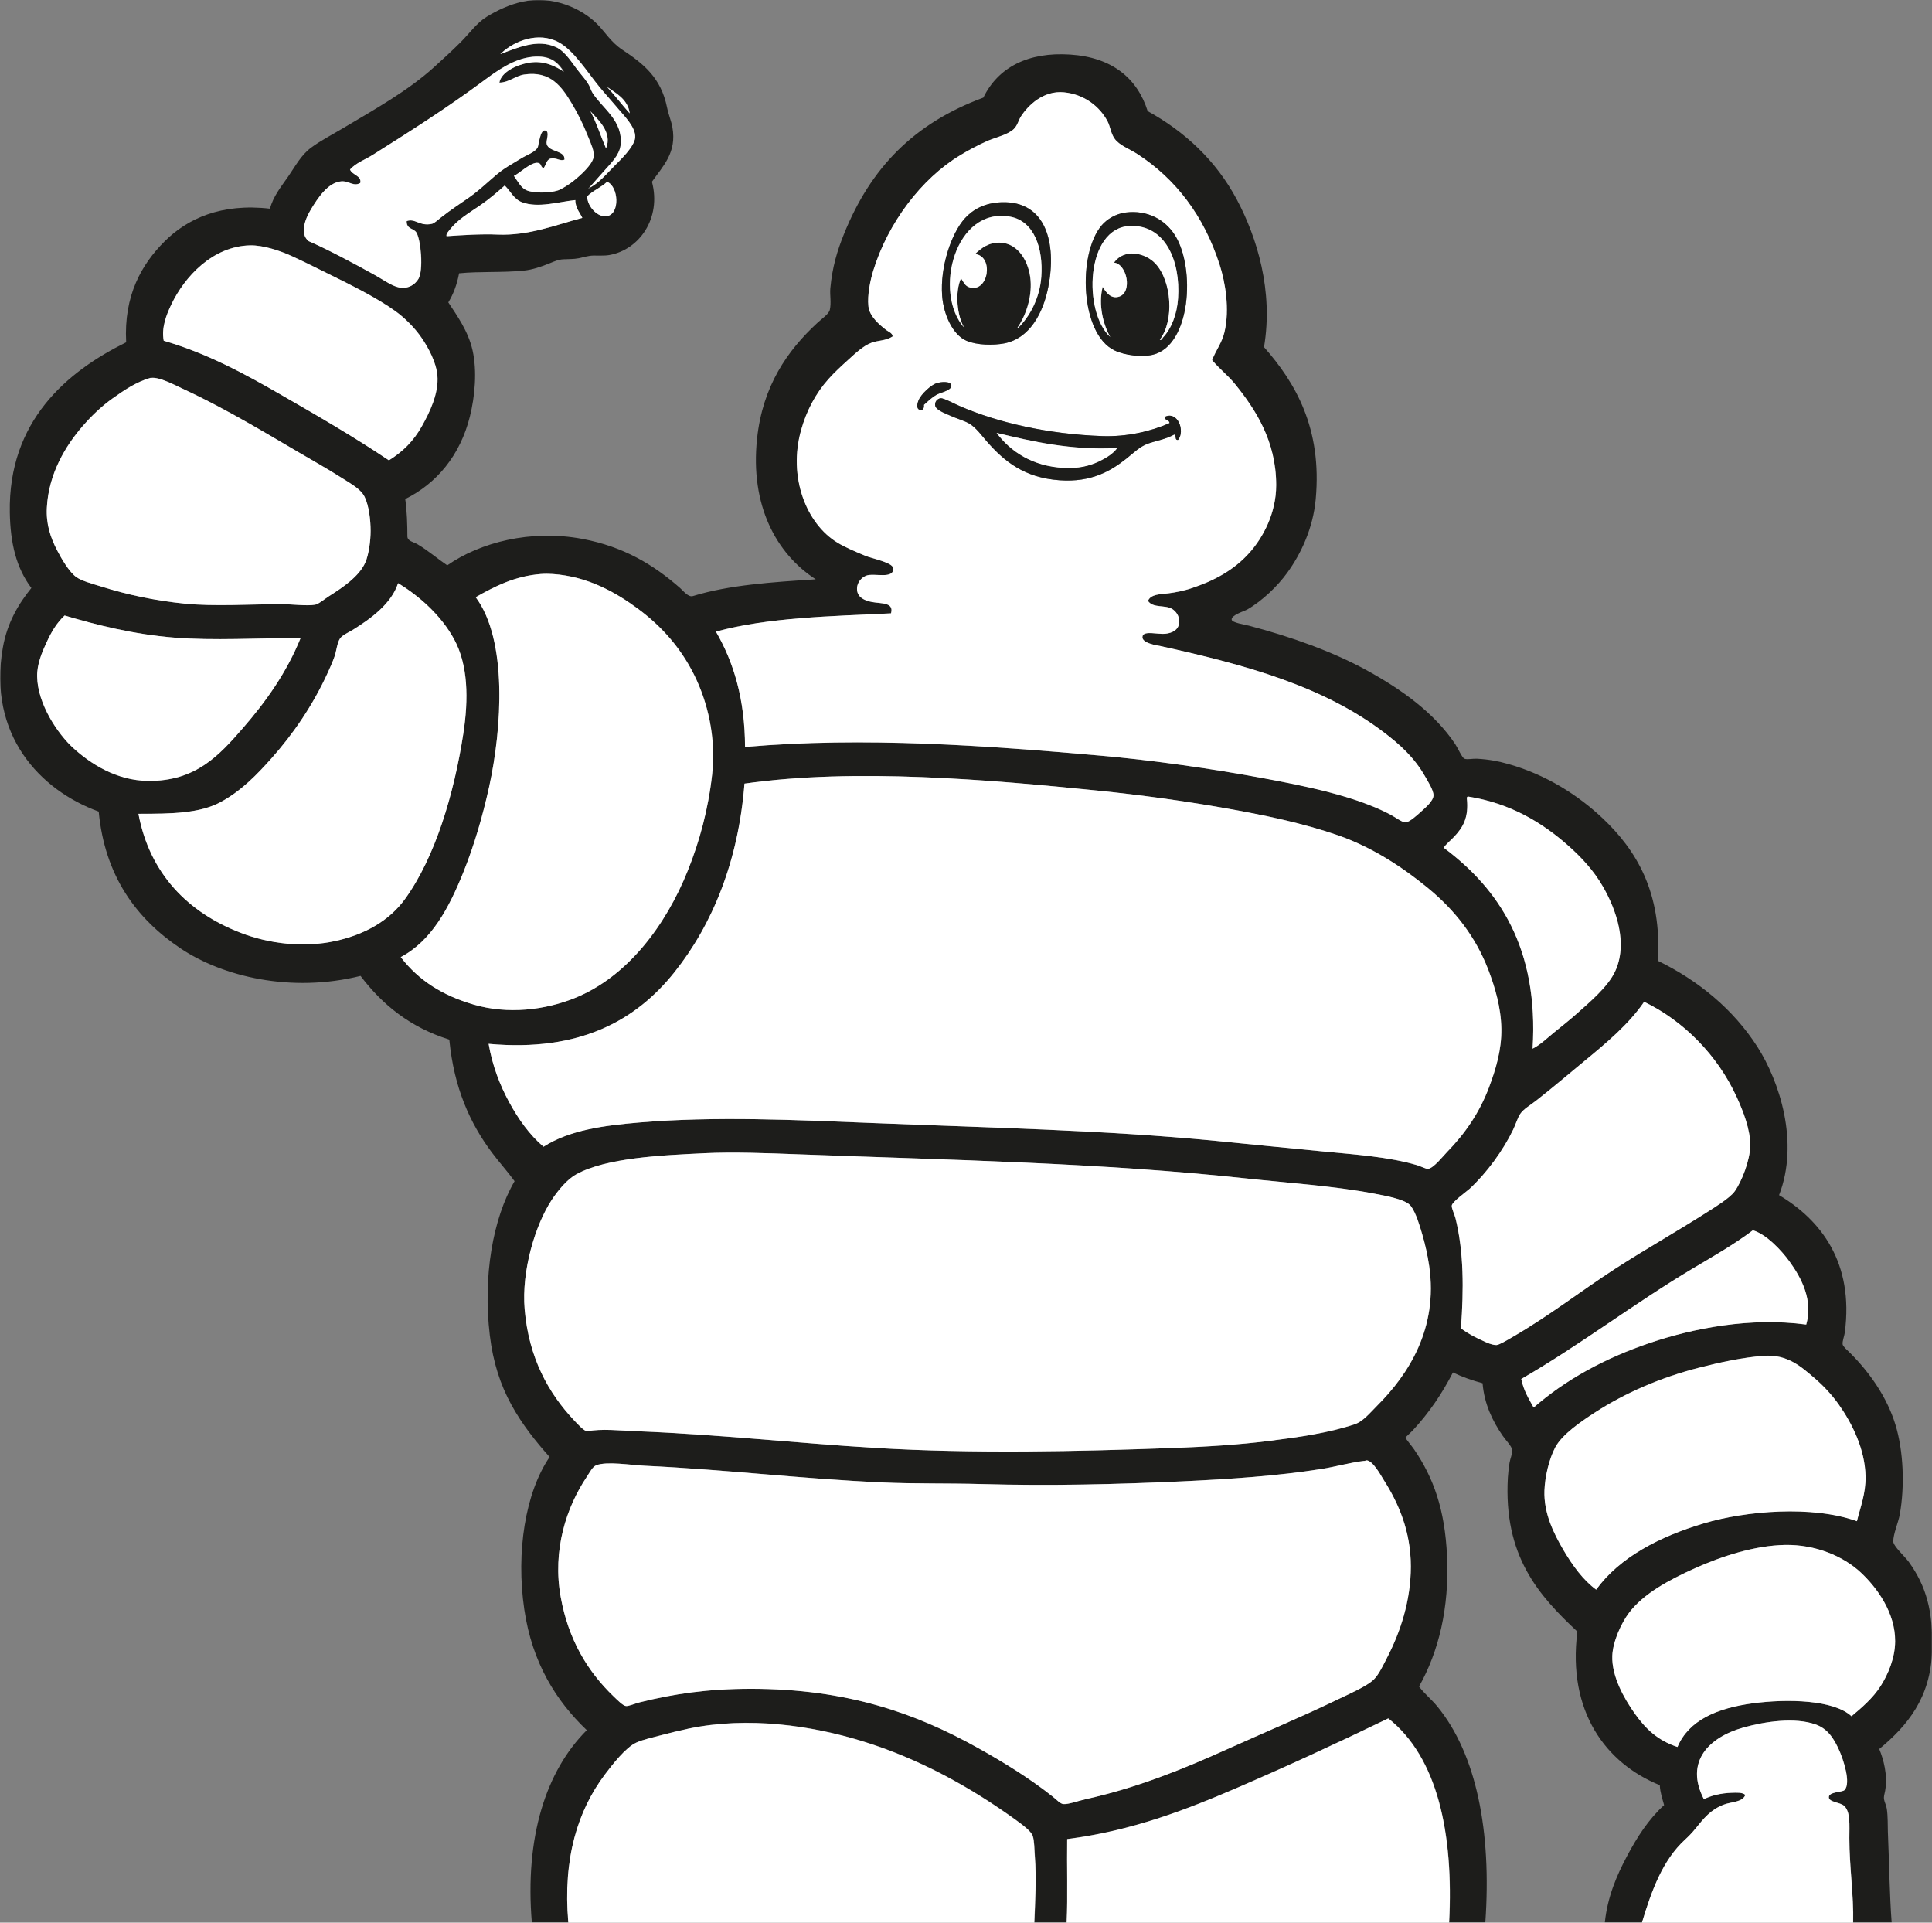 <svg xmlns="http://www.w3.org/2000/svg" fill="none" viewBox="0 0 1206 1200" height="1200" width="1206">
<rect x="0" y="0" width="1206" height="1200" fill="#808080" stroke="none"/>
<mask height="1200" width="1206" y="0" x="0" maskUnits="userSpaceOnUse" style="mask-type:luminance" id="mask0_50_1236">
<path fill="white" d="M1205.96 0H0.012V1199.97H1205.96V0Z"/>
</mask>
<g mask="url(#mask0_50_1236)">
<path fill="#1D1D1B" d="M1173.91 1052.34C1178.58 1045.02 1182.93 1034.78 1182.98 1024.43C1183.09 1006.56 1171.7 990.92 1161.46 981.388C1150.45 971.151 1133.22 963.936 1114.38 964.245C1095.21 964.554 1074.25 971.526 1058.23 978.696C1041.46 986.22 1025.86 994.714 1016.86 1006.61C1011.98 1013.05 1006.73 1024.59 1006.42 1033.5C1005.98 1046.54 1014.01 1060.35 1020.21 1069.16C1027.23 1079.13 1034.91 1086.32 1047.11 1090.34C1054.08 1073.79 1071.6 1066.11 1094.19 1063.09C1115.9 1060.2 1144.65 1060.91 1155.73 1071.16C1162.06 1065.85 1168.99 1059.98 1173.89 1052.34H1173.91ZM851.425 911.777C842.644 912.814 833.885 915.396 824.861 916.83C797.48 921.132 768.665 923.118 737.423 924.574C697.289 926.45 654.794 927.421 613.006 926.251C591.935 925.656 570.975 926.163 550.786 925.236C499.356 922.897 454.17 917.249 402.497 914.822C393.583 914.403 378.911 911.91 372.225 914.491C369.843 915.418 368.122 918.97 366.18 921.882C353.626 940.659 344.69 967.356 350.03 996.877C354.839 1023.4 366.776 1043.19 382.992 1058.74C385.044 1060.73 388.839 1064.61 390.737 1064.79C392.48 1064.94 396.606 1063.16 399.474 1062.43C420.677 1057.18 441.66 1054.02 468.754 1054.02C528.701 1054.02 571.57 1069.29 609.983 1090.67C626.001 1099.58 642.792 1109.89 657.067 1121.27C659.648 1123.32 661.855 1125.84 663.796 1125.97C666.995 1126.21 673.019 1123.96 677.586 1122.95C710.306 1115.69 738.724 1104.02 765.355 1092.02C788.831 1081.42 812.24 1071.69 835.628 1060.4C841.85 1057.4 853.058 1052.57 857.493 1048.29C860.78 1045.13 863.538 1039.06 866.23 1033.83C874.063 1018.59 880.682 998.995 880.682 977.681C880.682 955.662 872.893 938.055 863.869 923.868C861.994 920.912 856.875 911.204 852.771 911.424C852.506 911.424 852.131 911.755 852.087 911.755C851.867 911.755 851.624 911.733 851.425 911.755V911.777ZM1164.51 921.53C1164.18 904.519 1156.19 888.434 1147.7 876.476C1143.42 870.452 1138.38 865.025 1132.89 860.325C1124.44 853.088 1115.79 845.101 1100.94 846.204C1087.99 847.153 1073.45 850.308 1060.59 853.596C1036.76 859.707 1014.67 869.217 995.677 881.506C986.984 887.132 975.114 895.207 970.789 903.371C967.017 910.475 964.391 921.419 964.06 930.267C963.553 944.432 969.841 957.03 975.82 967.245C981.579 977.086 988.308 986.264 996.339 992.133C1010.97 971.945 1035.81 959.06 1063.59 950.764C1089.84 942.931 1131.32 939.445 1159.1 949.418C1161.18 940.857 1164.68 932.098 1164.49 921.508L1164.51 921.53ZM1057.23 791.398C1020.37 813.329 986.543 839.387 949.631 860.678C951.065 867.76 954.308 873.034 957.353 878.506C977.012 861.318 1001.57 847.749 1029.99 838.151C1057.08 828.995 1092.76 822 1127.51 826.722C1131.81 811.697 1124.82 798.061 1117.09 787.383C1112.04 780.411 1102.75 770.46 1094.24 767.878C1082.52 776.704 1069.86 783.919 1057.23 791.42V791.398ZM359.804 732.886C354.089 736.019 348.331 742.924 344.337 749.014C334.21 764.458 325.451 792.965 327.525 817.279C330.106 847.396 342.307 869.459 358.458 886.559C360.51 888.721 364.945 893.663 366.864 893.288C375.248 891.567 387.185 892.869 397.797 893.288C449.603 895.362 496.753 900.723 546.44 903.702C607.534 907.387 673.151 905.93 733.076 903.702C753.242 902.952 773.166 901.738 792.273 899.333C810.872 896.995 829.605 894.325 845.733 888.897C850.896 887.154 855.198 881.793 859.854 877.138C878.961 858.031 897.891 829.237 892.133 790.052C891.14 783.323 889.662 776.66 887.764 770.217C886.109 764.613 883.925 757.089 880.704 752.721C877.703 748.661 865.546 746.455 857.846 744.976C833.046 740.233 803.525 738.269 778.483 735.555C686.72 725.671 594.847 724.06 498.032 720.42C478.947 719.714 457.965 718.875 439.52 719.758C412.823 721.037 378.624 722.56 359.826 732.864L359.804 732.886ZM988.97 662.26C979.946 669.673 968.914 679.094 959.03 686.817C955.411 689.663 951.065 692.09 948.946 695.223C947.38 697.54 946.012 702.019 944.578 704.975C938.29 718.015 927.964 732.158 917.329 741.976C915.344 743.807 906.606 749.919 906.231 752.39C905.967 754.067 907.908 757.685 908.592 760.465C913.755 781.359 913.777 804.659 911.946 829.061C914.439 830.914 918.08 833.253 922.029 835.106C925.339 836.651 930.81 839.629 934.142 839.475C935.885 839.387 941.224 836.165 944.225 834.422C967.149 821.162 987.183 805.475 1008.45 791.707C1027.43 779.44 1046.14 768.937 1065.29 756.736C1070.16 753.625 1079.74 747.801 1082.78 743.609C1087.24 737.475 1092.43 723.994 1092.54 715.036C1092.67 704.953 1088.08 693.436 1084.13 684.765C1072.11 658.399 1050.66 636.997 1026.3 625.237C1016.66 639.336 1002.45 651.14 988.97 662.238V662.26ZM915.653 498.151C917.043 510.595 912.917 516.64 907.93 522.023C905.569 524.583 902.878 526.591 901.201 529.084C935.598 554.766 960.596 591.634 956.691 654.516C961.567 652.067 965.781 647.897 970.481 644.08C974.982 640.439 979.791 636.622 984.27 632.65C992.169 625.612 1003.66 615.97 1008.14 606.417C1016.37 588.876 1008.89 567.872 1000.75 553.619C994.795 543.205 987.117 535.085 979.24 528.069C962.516 513.176 942.548 501.284 916.358 497.136C915.939 497.268 915.675 497.577 915.675 498.151H915.653ZM399.143 700.584C446.514 696.569 497.348 699.018 544.763 700.915C618.235 703.85 689.853 705.35 758.626 712.013C780.689 714.153 804.055 716.581 826.891 718.743C846.638 720.618 867.289 722.096 884.388 727.149C887.08 727.943 890.125 729.62 891.449 729.51C894.847 729.201 900.98 721.39 903.231 719.096C914.461 707.645 923.529 694.517 929.464 678.741C933.745 667.335 937.385 655.244 937.209 642.094C937.01 628.679 933.149 615.948 929.133 605.446C921.146 584.574 908.085 567.982 891.471 554.325C875.078 540.844 856.103 528.599 835.319 521.362C813.52 513.772 788.985 508.631 763.7 504.218C738.504 499.805 712.16 496.165 685.352 493.451C618.103 486.678 533.775 479.22 464.76 489.083C460.943 537.711 444.682 577.138 421.052 606.77C397.334 636.534 362.297 656.744 305.042 651.493C307.403 665.194 312.102 677.285 317.817 687.81C323.553 698.378 330.481 708.218 339.329 715.72C355.656 705.262 377.058 702.46 399.187 700.584H399.143ZM28.893 401.291C26.18 407.226 23.069 414.485 23.179 422.141C23.444 439.638 36.307 458.304 45.706 466.864C56.407 476.616 72.602 487.185 92.459 487.384C122.179 487.67 136.851 471.454 151.633 454.42C165.71 438.226 178.86 419.957 187.619 398.269C160.26 398.136 133.916 399.967 108.587 397.938C83.611 395.93 60.643 390.171 40.323 384.148C35.248 388.936 32.115 394.253 28.893 401.291ZM220.582 392.885C217.648 394.716 213.588 396.349 212.176 398.6C210.367 401.468 210.058 406.167 208.822 409.697C207.521 413.404 205.844 417.067 204.454 420.134C195.342 440.013 183.163 457.929 169.483 473.263C160.415 483.412 150.707 493.517 137.866 500.511C124.76 507.638 107.396 507.925 86.413 507.903C93.452 545.367 117.369 569.549 150.31 582.213C168.115 589.053 189.605 591.656 209.484 587.266C227.687 583.25 242.933 574.756 252.861 561.032C271.593 535.129 283.398 495.657 289.178 458.127C292.576 436.086 292.201 415.015 283.464 398.931C275.587 384.435 262.216 372.255 248.493 363.96C244.323 376.845 231.327 386.156 220.582 392.885ZM295.576 626.936C317.199 633.268 340.344 630.334 358.789 622.898C391.642 609.638 415.647 577.58 429.414 543.204C436.651 525.09 442.123 505.189 444.55 483.346C447.065 460.554 441.881 438.248 433.121 420.795C424.914 404.468 413.308 391.098 398.481 380.11C384.559 369.785 366.908 359.723 345.021 358.245C342.793 358.091 339.969 358.069 337.63 358.245C321.303 359.525 308.682 366.056 296.944 372.697C316.934 399.394 313.36 454.619 305.351 491.068C301.313 509.447 295.974 527.738 289.2 544.528C280.264 566.658 269.387 587.244 250.192 597.327C261.554 612.109 276.514 621.332 295.599 626.914L295.576 626.936ZM93.805 235.836C84.759 238.44 77.169 243.713 70.263 248.611C62.982 253.774 56.716 259.996 51.421 266.085C40.984 278.132 30.328 295.584 29.224 316.854C28.695 327.246 31.475 335.387 35.623 343.418C38.337 348.67 43.191 357.076 47.736 360.231C51.134 362.592 57.466 364.246 62.871 365.945C79.375 371.174 97.07 374.881 115.339 376.712C133.718 378.566 156.178 377.043 175.859 377.043C182.081 377.043 191.569 378.279 196.71 377.374C198.938 376.977 202.777 373.69 205.447 371.991C213.809 366.695 224.09 359.834 227.973 351.141C230.246 346.022 231.349 337.285 231.327 331.306C231.327 324.576 230.335 315.795 227.621 310.125C225.26 305.182 218.861 301.784 213.5 298.364C208.822 295.364 202.997 291.856 197.349 288.613C168.711 272.109 144.198 256.598 113.949 242.544C108.742 240.117 99.453 235.196 94.445 235.814C94.224 235.836 93.981 235.748 93.761 235.814L93.805 235.836ZM263.297 266.107C268.063 257.657 274.087 245.5 273.05 234.159C272.322 226.15 267.534 217.148 263.297 210.948C258.73 204.263 252.552 198.262 246.816 194.136C235.078 185.664 218.641 177.61 204.454 170.594C197.57 167.196 190.245 163.512 182.258 159.827C174.999 156.495 164.32 152.877 156.024 153.098C132.681 153.693 115.228 172.646 106.933 190.098C103.844 196.585 100.733 204.44 102.233 212.625C129.548 220.546 153.178 233.52 175.881 246.581C198.629 259.665 221.134 272.704 242.8 287.266C251.604 281.728 258.068 275.374 263.319 266.085L263.297 266.107ZM325.848 126.224C320.862 124.349 318.765 119.495 315.434 116.141C315.434 115.943 315.39 115.744 315.103 115.81C310.403 119.958 305.329 124.371 299.636 128.254C292.51 133.108 285.516 137.234 280.794 143.39C279.956 144.493 278.345 145.949 278.786 147.427C289.024 146.721 300.607 145.993 310.403 146.412C330.283 147.295 347.536 140.168 363.533 135.998C362.407 133.307 359.12 129.887 359.164 124.9C348.904 125.937 335.975 130.063 325.87 126.246L325.848 126.224ZM378.646 134.961C387.383 133.704 386.126 116.295 378.977 113.449C375.314 116.957 370.129 118.943 366.533 122.539C366.577 128.916 373.13 135.778 378.646 134.983V134.961ZM378.315 92.599C382.595 82.45 372.821 74.242 368.563 69.388C372.38 76.559 374.983 84.943 378.315 92.599ZM764.362 207.264C767.76 192.9 764.826 176.044 761.34 165.233C751.411 134.344 733.892 111.817 710.218 96.306C705.188 92.996 698.789 90.834 695.766 86.554C693.362 83.156 693.097 79.052 691.398 75.787C686.566 66.542 676.902 58.864 664.149 57.628C651.198 56.371 641.644 65.902 637.254 72.764C635.864 74.926 635.158 78.302 632.885 80.508C629.068 84.215 620.971 85.87 615.742 88.253C609.718 90.966 603.938 94.166 599.26 96.99C575.233 111.508 554.273 139.109 545.116 168.961C543.307 174.874 541.343 184.075 542.093 191.157C542.777 197.6 549.11 202.785 553.191 205.962C554.581 207.043 557.163 207.86 557.229 210C552.816 212.868 548.249 212.294 543.77 214.037C538.762 215.979 533.93 220.568 529.65 224.451C525.104 228.577 521.023 232.284 517.206 236.564C509.02 245.699 503.416 256.51 500.062 268.512C491.921 297.592 503.173 326.915 522.92 338.785C527.708 341.676 533.797 344.213 540.064 346.86C544.167 348.603 557.229 351.052 557.56 354.605C558.2 361.841 545.646 357.429 540.747 359.304C538.011 360.363 534.57 363.607 535.033 368.372C535.474 372.939 539.733 374.903 544.454 375.764C550.102 376.823 558.222 375.852 556.214 382.824C518.86 384.633 479.389 385.317 446.933 394.253C457.965 413.25 465.003 436.262 465.091 466.225C539.049 459.716 616.514 465.43 686.698 471.608C719.882 474.52 757.125 479.86 788.588 485.729C815.771 490.803 845.865 496.871 867.62 508.256C870.709 509.866 875.453 513.397 877.372 513.308C879.843 513.176 884.719 508.741 887.455 506.248C889.97 503.975 894.714 499.916 894.846 496.496C894.957 493.429 891.471 487.891 889.463 484.383C882.69 472.579 873.511 464.415 863.913 457.134C826.383 428.65 779.123 415.258 724.692 403.321C722.618 402.88 711.895 401.49 713.263 396.923C714.278 393.569 722.949 396.04 727.384 395.577C731.664 395.136 735.922 393.216 736.121 388.185C736.275 384.368 733.937 381.478 731.752 380.11C727.34 377.374 719.86 379.779 716.617 375.058C718.316 370.755 724.493 370.91 729.061 370.358C734.113 369.74 739.188 368.637 743.181 367.335C757.898 362.548 770.209 355.884 779.829 345.139C788.456 335.542 796.642 320.318 796.642 302.777C796.642 275.22 783.646 255.473 771.092 239.896C766.701 234.446 761.185 230.276 756.64 224.76C759.177 218.318 762.774 214.037 764.384 207.264H764.362ZM393.12 70.734C392.017 61.864 384.184 57.915 378.999 54.253C383.919 59.548 388.288 65.373 393.12 70.734ZM332.246 35.432C320.663 36.558 310.138 44.258 301.644 50.568C279.139 67.27 255.862 82.031 232.695 96.637C227.974 99.615 222.37 101.535 218.575 105.727C219.788 109.235 225.966 109.522 224.973 114.133C220.847 116.626 217.758 112.787 213.213 113.118C204.697 113.736 198.21 124.018 194.371 130.262C190.245 137.013 187.178 145.927 192.694 150.428C204.41 155.503 221.796 164.791 234.063 171.609C238.741 174.213 243.683 177.743 247.853 179C254.185 180.92 259.039 177.809 261.312 173.948C264.423 168.608 262.856 149.656 259.966 145.022C258.267 142.308 253.766 143.103 253.92 137.962C259.216 135.954 261.996 141.382 269.718 139.639C271.152 139.308 273.138 137.41 275.432 135.601C281.522 130.813 287.104 127.217 292.907 123.157C301.335 117.266 308.241 109.698 314.772 105.33C317.662 103.388 321.568 101.204 325.186 98.931C328.871 96.637 333.526 95.247 335.6 92.202C336.416 91.011 337.034 80.199 340.653 81.435C343.388 82.384 340.741 87.635 341.336 89.841C342.682 95.048 352.986 93.658 352.434 99.593C349.412 100.763 347.47 98.115 343.697 98.931C341.028 99.726 340.939 103.124 339.329 104.977C337.255 103.94 338.203 102.064 335.975 101.623C331.629 100.741 323.421 108.904 320.839 109.698C323.421 113.295 325.274 117.333 328.915 118.767C333.393 120.554 342.947 120.532 348.419 118.767C350.537 118.083 355.457 114.95 357.84 113.052C362.474 109.345 369.909 102.682 370.615 97.916C371.166 94.21 368.828 89.378 367.261 85.473C363.907 77.066 360.841 70.933 356.847 64.292C350.758 54.186 343.741 43.971 327.26 46.464C321.788 47.303 317.773 51.406 311.793 51.517C312.875 45.008 322.472 40.353 330.282 39.073C339.77 37.506 346.985 41.389 352.148 44.787C348.044 38.389 343.41 34.285 332.312 35.366L332.246 35.432ZM347.051 29.387C353.185 32.167 357.266 39.669 361.503 44.853C363.643 47.479 365.937 50.171 367.548 52.929C368.497 54.539 368.894 56.415 369.909 57.981C376.329 67.954 389.06 75.301 387.405 90.591C386.721 96.946 380.808 102.418 377.653 106.058C374.189 110.074 370.681 113.824 367.239 117.818C367.239 117.619 367.283 117.421 367.57 117.487C374.211 114.067 378.293 108.772 383.721 103.366C387.052 100.035 396.01 91.606 396.495 85.87C397.047 79.559 389.678 72.367 386.059 68.042C381.713 62.858 377.477 58.246 373.946 53.922C366.357 44.589 358.171 31.439 348.728 26.342C335.953 19.458 320.839 25.658 313.073 33.072C312.279 33.27 312.279 34.087 313.073 33.403C322.715 29.961 335.269 24.003 347.029 29.365L347.051 29.387ZM1180.68 1199.97H1156.81C1157.23 1182.7 1154.45 1165.27 1154.45 1147.17C1154.45 1139.19 1155.24 1130.58 1151.07 1126.99C1148.47 1124.74 1141.58 1124.85 1141.65 1121.6C1141.74 1118.23 1150.01 1118.65 1151.4 1117.23C1155.7 1112.82 1150.43 1097.71 1148.38 1093.03C1145.03 1085.4 1141.12 1078.95 1133.24 1076.22C1120.47 1071.78 1102.18 1074.3 1088.19 1078.23C1066.83 1084.25 1051.43 1099.47 1063.66 1122.95C1067.67 1120.81 1074.31 1119.09 1081.13 1118.91C1084.11 1118.84 1087.64 1118.56 1089.54 1120.26C1087.64 1124.96 1080.93 1124.47 1076.08 1126.3C1067.78 1129.46 1063.59 1134.84 1058.25 1141.44C1056.33 1143.8 1054.23 1145.98 1051.87 1148.17C1038.04 1160.85 1031.16 1179.36 1024.98 1199.95H1001.77C1003.4 1183.93 1009.27 1170.39 1015.56 1158.58C1022.02 1146.45 1028.97 1135.59 1038.77 1126.63C1037.71 1122.64 1036.34 1118.98 1036.08 1114.19C1002.36 1100.53 978.313 1068.23 984.623 1018.34C960.486 995.73 938.444 971.239 941.246 922.169C941.401 919.389 941.798 916.168 942.261 913.101C942.636 910.586 944.181 907.21 943.938 905.026C943.673 902.577 940.055 899.113 937.893 895.936C931.737 886.978 926.53 876.365 925.449 863.326C918.83 861.539 912.63 859.332 906.96 856.596C900.12 869.879 892.155 881.705 881.741 892.913C880.549 894.193 877.394 896.907 877.372 897.282C877.328 897.877 881.145 902.334 882.756 904.673C894.869 922.412 901.951 942.181 903.275 971.261C904.753 1003.72 898.024 1030.85 885.8 1052.63C889.198 1057.15 893.589 1060.64 897.229 1065.08C921.654 1094.86 931.163 1143.07 927.17 1199.93H904.643C907.511 1144.22 897.406 1096.67 866.649 1072.47C835.297 1087.65 804.209 1102.03 772.151 1115.84C740.048 1129.68 706.313 1142.67 666.223 1147.79C665.958 1163.94 666.643 1183.2 665.892 1199.91H645.726C646.234 1187 647.16 1172.22 646.057 1158.54C645.704 1154.21 645.814 1149.12 644.711 1145.76C643.74 1142.81 637.805 1138.46 633.944 1135.68C606.078 1115.58 574.019 1097.6 538.1 1086.59C506.527 1076.92 467.055 1071.05 429.812 1078.87C424.274 1080.03 418.405 1081.47 412.999 1082.9C407.461 1084.38 401.548 1085.64 397.202 1087.6C390.627 1090.6 382.11 1101.59 377.697 1107.44C360.708 1130.01 351.375 1159.75 354.839 1199.91H331.981C327.569 1146.64 340.719 1105.36 366.29 1079.86C347.227 1061.7 332.202 1037.96 327.282 1004.53C322.009 968.68 327.922 931.524 343.079 909.372C334.32 899.532 326.046 889.228 319.207 876.762C312.411 864.385 307.778 850.33 305.748 833.385C301.401 796.848 307.557 760.62 321.214 737.21C316.758 731.076 311.639 725.45 307.094 719.383C293.216 700.893 283.464 678.808 280.529 649.441C280.529 649.11 280.264 649.044 280.198 648.757C256.149 641.189 238.652 627.091 225.061 609.087C181.794 619.854 139.079 609.572 112.735 591.943C84.891 573.299 65.387 546.514 61.614 506.535C24.856 493.164 -7.666 458.657 1.755 404.314C4.469 388.671 11.574 376.867 19.583 366.982C10.139 354.406 6.477 339.138 6.124 319.899C5.109 262.621 41.845 231.887 78.757 213.64C77.169 184.362 88.487 164.902 102.63 150.759C116.927 136.462 138.02 126.71 168.534 130.24C170.476 122.628 175.529 116.472 179.963 110.074C184.376 103.675 187.884 96.902 194.084 92.246C200.019 87.811 207.234 84.127 213.919 80.133C233.776 68.307 254.693 56.702 271.086 41.787C276.359 36.999 282.184 31.704 287.567 26.32C293.149 20.738 297.54 14.318 303.718 10.523C310.712 6.22 318.17 2.844 325.914 1.101C344.756 -3.135 362.915 5.139 372.667 14.891C377.675 19.899 381.316 26.298 388.465 31.042C401.879 39.911 412.624 48.582 416.375 67.028C417.301 71.595 419 75.368 419.728 79.471C422.575 95.247 413.815 103.697 406.954 113.427C412.999 136.219 399.033 155.9 380.389 159.165C377.256 159.717 373.792 159.408 370.306 159.496C367.085 159.584 364.393 160.533 361.238 161.173C358.017 161.813 354.817 161.636 351.486 161.835C348.573 162.033 346.257 163.026 343.41 164.196C338.005 166.424 332.357 168.344 326.929 168.895C313.779 170.241 299.041 169.292 286.575 170.572C285.273 177.566 283 183.59 279.845 188.73C285.207 196.872 292.289 206.668 294.981 218.649C297.893 231.6 296.459 247.375 293.304 260.018C287.237 284.244 272.542 301.784 252.95 311.47C254.053 318.509 254.296 328.239 254.296 334.681C254.296 337.836 258.113 338.189 260.694 339.734C267.6 343.86 273.359 348.934 279.183 352.84C299.504 338.675 331.055 330.246 363.599 336.358C389.501 341.234 408.123 352.619 424.472 366.96C426.701 368.924 429.679 372.895 432.548 372.013C455.008 365.107 481.794 363.32 509.219 361.577C484.552 345.647 468.158 315.442 472.571 273.808C476.057 240.889 491.501 218.781 510.233 201.505C513.08 198.88 517.36 196.011 517.978 193.43C519.015 188.995 517.934 184.031 518.309 179.971C519.566 166.512 522.655 156.473 526.715 146.346C543.395 104.778 570.489 76.934 613.822 60.938C623.023 41.963 641.821 32.343 667.966 34.042C694.244 35.741 709.931 48.847 716.396 69.344C739.232 81.92 759.023 99.969 772.217 124.834C784.573 148.133 794.965 181.449 789.029 216.641C808.666 238.947 825.324 267.211 821.308 311.47C819.654 329.629 812.196 345.559 803.481 357.539C797.612 365.615 788.257 374.793 778.593 380.397C776.762 381.456 768.356 383.905 768.841 386.796C769.172 388.693 777.269 389.884 779.608 390.502C806.438 397.54 832.318 406.896 853.257 418.413C874.835 430.261 895.354 444.889 908.416 464.482C909.894 466.688 912.718 473.042 914.13 473.55C915.917 474.212 919.359 473.417 921.874 473.55C929.597 473.947 935.642 475.182 941.71 476.903C965.252 483.567 985.175 496.319 1000.55 510.859C1021.05 530.253 1037.58 556.685 1034.86 599.643C1060.06 611.955 1081.95 629.804 1097.08 653.457C1110.65 674.682 1123.36 712.83 1110.54 745.925C1136.6 761.436 1157.32 787.934 1151.58 831.686C1151.29 833.893 1149.92 837.202 1150.23 839.078C1150.48 840.512 1153.23 842.762 1154.93 844.461C1166.91 856.442 1177.88 871.864 1183.17 889.184C1188.18 905.511 1189.09 927.398 1185.87 945.336C1184.98 950.234 1181.74 957.559 1181.83 962.148C1181.89 965.039 1189.2 971.592 1191.58 974.923C1202.02 989.463 1206.94 1005.06 1206.03 1030.74C1205.04 1059.65 1190.7 1077.06 1173.07 1091.62C1175.69 1097.99 1178.45 1107.7 1176.78 1117.52C1176.36 1120.01 1175.72 1121.07 1176.11 1123.24C1176.44 1125.04 1177.44 1126.61 1177.79 1128.95C1178.52 1133.69 1178.3 1138.99 1178.45 1143.07C1179.25 1161.89 1179.51 1182.43 1180.81 1199.91L1180.68 1199.97Z" clip-rule="evenodd" fill-rule="evenodd"/>
</g>
<path fill="white" d="M352.059 44.856C346.918 41.458 339.703 37.575 330.194 39.141C322.383 40.421 312.785 45.054 311.704 51.585C317.683 51.475 321.699 47.371 327.171 46.532C343.652 44.039 350.69 54.255 356.758 64.36C360.751 71.001 363.819 77.135 367.172 85.541C368.739 89.446 371.1 94.278 370.526 97.985C369.82 102.75 362.384 109.414 357.751 113.12C355.368 115.018 350.47 118.151 348.33 118.835C342.858 120.6 333.305 120.622 328.826 118.835C325.185 117.379 323.332 113.341 320.75 109.767C323.332 108.972 331.539 100.809 335.886 101.691C338.114 102.155 337.166 104.008 339.24 105.045C340.85 103.17 340.938 99.794 343.608 99C347.381 98.183 349.323 100.853 352.345 99.662C352.897 93.726 342.593 95.117 341.247 89.909C340.674 87.703 343.321 82.452 340.563 81.503C336.967 80.246 336.327 91.079 335.511 92.27C333.415 95.315 328.759 96.705 325.097 99C321.478 101.25 317.573 103.434 314.683 105.398C308.174 109.767 301.246 117.334 292.818 123.225C287.015 127.285 281.411 130.882 275.343 135.669C273.049 137.479 271.063 139.376 269.629 139.707C261.906 141.45 259.127 136.022 253.831 138.03C253.699 143.171 258.2 142.377 259.877 145.091C262.767 149.724 264.334 168.677 261.223 174.016C258.972 177.877 254.096 180.988 247.764 179.068C243.594 177.811 238.652 174.281 233.974 171.677C221.729 164.837 204.343 155.571 192.605 150.496C187.089 145.995 190.156 137.059 194.282 130.33C198.099 124.086 204.585 113.804 213.124 113.187C217.691 112.856 220.78 116.673 224.884 114.202C225.877 109.59 219.721 109.303 218.485 105.795C222.28 101.603 227.885 99.684 232.606 96.705C255.773 82.099 279.05 67.338 301.555 50.636C310.027 44.348 320.574 36.626 332.157 35.501C343.255 34.419 347.911 38.523 351.992 44.922L352.059 44.856Z" clip-rule="evenodd" fill-rule="evenodd"/>
<path fill="white" d="M687.999 272.177C654.793 271.03 622.934 263.881 598.884 253.357C595.288 251.768 591.714 249.717 588.117 248.657C586.308 248.106 583.373 249.937 583.749 253.026C584.102 255.961 590.059 257.99 593.17 259.425C597.185 261.256 601.488 262.447 604.599 264.124C609.056 266.529 613.005 272.089 616.028 275.553C627.126 288.174 639.526 298.19 661.435 299.757C681.27 301.169 693.427 293.998 703.466 285.967C707.724 282.547 711.541 278.708 716.572 276.899C721.779 275.024 727.228 274.362 733.053 271.185C734.487 271.648 733.053 274.98 735.414 274.538C739.871 268.89 735.193 256.556 727.339 260.087C726.809 262.867 730.119 261.785 730.03 264.124C718.028 269.397 703.179 272.707 687.999 272.199V272.177ZM584.764 246.275C586.992 244.995 594.207 243.627 593.854 240.56C593.501 237.692 587.168 238.288 584.433 239.214C581.388 240.251 575.011 245.701 573.335 249.981C572.629 251.813 571.393 255.872 575.342 256.027C576.313 255.431 576.931 254.482 576.688 252.673C579.226 250.467 581.145 248.349 584.764 246.275ZM687.668 140.678C672.621 158.484 674.253 208.458 695.743 218.695C702.363 221.85 712.909 222.997 719.616 221.387C743.357 215.694 746.38 167.221 733.406 146.724C727.273 137.06 716.307 130.948 702.804 132.603C696.361 133.397 690.912 136.839 687.668 140.678ZM602.26 136.31C593.876 145.643 586.727 166.515 588.139 184.739C589.022 196.301 594.714 208.965 603.275 212.65C609.982 215.54 620.242 215.584 626.817 214.327C642.703 211.304 651.197 195.418 654.396 179.025C659.669 151.909 653.028 125.212 625.14 126.227C614.616 126.602 607.246 130.772 602.282 136.31H602.26ZM756.617 224.741C761.184 230.256 766.678 234.426 771.069 239.876C783.645 255.453 796.619 275.2 796.619 302.757C796.619 320.298 788.433 335.522 779.806 345.12C770.164 355.865 757.853 362.528 743.158 367.316C739.165 368.617 734.09 369.721 729.038 370.338C724.47 370.912 718.293 370.736 716.594 375.038C719.815 379.76 727.317 377.333 731.729 380.091C733.914 381.436 736.252 384.349 736.098 388.166C735.899 393.219 731.641 395.116 727.361 395.557C722.926 396.021 714.255 393.549 713.24 396.903C711.872 401.47 722.617 402.838 724.669 403.302C779.1 415.238 826.338 428.609 863.891 457.115C873.488 464.396 882.689 472.559 889.44 484.363C891.448 487.849 894.934 493.409 894.824 496.476C894.691 499.896 889.925 503.956 887.432 506.228C884.696 508.721 879.82 513.156 877.349 513.289C875.43 513.399 870.686 509.869 867.597 508.236C845.842 496.851 815.748 490.762 788.565 485.709C757.103 479.84 719.837 474.501 686.675 471.588C616.491 465.411 539.026 459.696 465.068 466.205C464.98 436.265 457.942 413.252 446.91 394.233C479.366 385.298 518.837 384.614 556.191 382.804C558.199 375.832 550.08 376.781 544.431 375.744C539.71 374.862 535.473 372.92 535.01 368.353C534.547 363.565 537.989 360.321 540.724 359.284C545.645 357.387 558.199 361.822 557.537 354.585C557.206 351.055 544.167 348.584 540.041 346.841C533.752 344.193 527.663 341.656 522.897 338.765C503.15 326.873 491.898 297.572 500.039 268.493C503.393 256.49 508.997 245.701 517.183 236.545C521 232.264 525.082 228.558 529.627 224.432C533.907 220.548 538.739 215.959 543.747 214.018C548.204 212.275 552.771 212.848 557.206 209.98C557.14 207.84 554.558 207.023 553.168 205.942C549.087 202.765 542.755 197.58 542.071 191.138C541.32 184.055 543.284 174.855 545.093 168.942C554.25 139.09 575.21 111.488 599.237 96.97C603.893 94.146 609.696 90.947 615.719 88.233C620.97 85.85 629.045 84.195 632.862 80.489C635.135 78.282 635.841 74.928 637.231 72.744C641.622 65.904 651.197 56.351 664.126 57.609C676.879 58.844 686.521 66.522 691.375 75.767C693.074 79.01 693.339 83.136 695.743 86.534C698.766 90.814 705.165 92.977 710.195 96.286C733.87 111.819 751.366 134.324 761.317 165.213C764.803 176.024 767.737 192.881 764.339 207.244C762.729 214.018 759.132 218.298 756.595 224.741H756.617Z" clip-rule="evenodd" fill-rule="evenodd"/>
<path fill="white" d="M366.511 122.547C370.085 118.951 375.292 116.965 378.955 113.457C386.081 116.303 387.339 133.711 378.624 134.969C373.13 135.763 366.577 128.902 366.511 122.525V122.547Z" clip-rule="evenodd" fill-rule="evenodd"/>
<path fill="white" d="M359.119 124.877C359.075 129.841 362.362 133.283 363.487 135.975C347.469 140.145 330.238 147.271 310.358 146.389C300.562 145.947 288.979 146.698 278.741 147.404C278.322 145.925 279.91 144.469 280.749 143.366C285.448 137.21 292.443 133.084 299.591 128.23C305.284 124.347 310.358 119.934 315.058 115.786C315.345 115.72 315.367 115.919 315.389 116.117C318.72 119.471 320.817 124.325 325.803 126.201C335.908 130.018 348.837 125.892 359.097 124.855L359.119 124.877Z" clip-rule="evenodd" fill-rule="evenodd"/>
<path fill="#1D1D1B" d="M624.103 151.45C635.995 151.715 642.438 164.004 643.277 174.992C644.159 186.531 639.812 197.806 634.87 204.91C634.936 204.645 635.157 204.513 635.532 204.579C642.438 198.004 648.991 186.487 649.984 172.631C651.241 154.98 645.461 138.101 630.811 135.299C595.928 128.658 582.359 182.736 601.885 204.579C597.45 197.364 595.884 182.648 599.855 173.646C601.51 176.249 602.393 178.544 605.239 179.36C617.043 182.758 620.551 159.9 608.592 158.51C612.586 154.804 616.91 151.295 624.059 151.45H624.103ZM625.118 126.231C653.006 125.216 659.648 151.891 654.374 179.029C651.175 195.445 642.681 211.308 626.795 214.331C620.22 215.589 609.96 215.545 603.253 212.654C594.692 208.97 589 196.305 588.118 184.744C586.705 166.519 593.854 145.669 602.238 136.314C607.224 130.776 614.594 126.606 625.096 126.231H625.118Z" clip-rule="evenodd" fill-rule="evenodd"/>
<path fill="#1D1D1B" d="M725.994 210.642C731.355 204.972 734.753 195.992 735.415 186.085C736.959 163.073 727.56 140.237 705.496 141.031C677.453 142.024 676.085 195.109 693.052 210.311C688.816 202.942 685.418 190.322 688.353 179.047C690.471 182.71 693.714 186.88 698.767 185.093C706.997 182.202 703.467 164.816 695.413 163.911C701.746 154.932 714.873 157.645 721.316 164.595C731.399 175.473 733.142 200.007 724.008 212.01C725.045 212.76 725.641 211.061 726.016 210.664L725.994 210.642ZM702.783 132.625C716.285 130.97 727.251 137.082 733.385 146.746C746.358 167.243 743.335 215.717 719.595 221.409C712.888 223.02 702.341 221.873 695.722 218.718C674.232 208.502 672.6 158.506 687.647 140.701C690.89 136.884 696.318 133.42 702.783 132.625Z" clip-rule="evenodd" fill-rule="evenodd"/>
<path fill="white" d="M723.986 211.99C733.12 199.987 731.377 175.453 721.294 164.575C714.852 157.625 701.724 154.934 695.392 163.891C703.467 164.796 706.975 182.182 698.745 185.072C693.67 186.86 690.449 182.69 688.331 179.027C685.397 190.301 688.794 202.944 693.031 210.291C676.064 195.089 677.432 142.004 705.474 141.011C727.56 140.239 736.937 163.075 735.393 186.065C734.731 195.972 731.355 204.93 725.972 210.622C725.597 211.019 725.001 212.718 723.964 211.968L723.986 211.99Z" clip-rule="evenodd" fill-rule="evenodd"/>
<path fill="white" d="M242.756 287.315C221.09 272.753 198.585 259.714 175.837 246.63C153.156 233.568 129.504 220.595 102.189 212.674C100.688 204.488 103.799 196.634 106.888 190.147C115.206 172.695 132.636 153.764 155.98 153.146C164.276 152.926 174.954 156.544 182.213 159.876C190.2 163.56 197.526 167.223 204.409 170.643C218.618 177.659 235.034 185.712 246.772 194.185C252.486 198.311 258.686 204.312 263.253 210.997C267.489 217.197 272.277 226.177 273.005 234.208C274.042 245.549 268.019 257.706 263.253 266.156C258.002 275.445 251.537 281.799 242.734 287.337L242.756 287.315Z" clip-rule="evenodd" fill-rule="evenodd"/>
<path fill="white" d="M94.467 235.861C99.475 235.221 108.764 240.164 113.971 242.591C144.22 256.645 168.733 272.156 197.371 288.659C203.02 291.903 208.823 295.411 213.522 298.412C218.884 301.831 225.282 305.229 227.643 310.171C230.357 315.842 231.327 324.623 231.349 331.353C231.349 337.332 230.268 346.091 227.996 351.188C224.113 359.881 213.831 366.743 205.469 372.038C202.777 373.737 198.96 377.024 196.732 377.422C191.591 378.326 182.103 377.091 175.882 377.091C156.179 377.091 133.74 378.591 115.361 376.76C97.115 374.928 79.419 371.222 62.894 365.993C57.51 364.294 51.156 362.639 47.758 360.278C43.213 357.123 38.359 348.717 35.645 343.466C31.519 335.434 28.717 327.293 29.247 316.901C30.328 295.61 41.007 278.179 51.443 266.133C56.716 260.021 63.004 253.821 70.285 248.658C77.191 243.76 84.781 238.465 93.827 235.883C94.026 235.817 94.29 235.905 94.511 235.883L94.467 235.861Z" clip-rule="evenodd" fill-rule="evenodd"/>
<path fill="#1D1D1B" d="M576.688 252.672C576.931 254.482 576.313 255.453 575.342 256.026C571.393 255.85 572.606 251.79 573.335 249.981C575.011 245.722 581.388 240.273 584.433 239.214C587.168 238.287 593.501 237.691 593.854 240.56C594.229 243.626 587.014 244.994 584.764 246.274C581.167 248.348 579.226 250.466 576.688 252.672Z" clip-rule="evenodd" fill-rule="evenodd"/>
<path fill="#1D1D1B" d="M664.126 292.01C672.93 292.451 679.814 290.929 685.992 287.972C690.47 285.832 694.905 283.118 697.42 279.566C668.914 281.177 644.688 275.594 622.095 270.145C630.766 281.794 644.556 291.017 664.126 292.01ZM730.03 264.099C730.119 261.761 726.809 262.842 727.339 260.062C735.193 256.532 739.871 268.865 735.414 274.514C733.075 274.955 734.509 271.623 733.053 271.16C727.228 274.337 721.779 274.999 716.572 276.874C711.519 278.683 707.724 282.545 703.466 285.942C693.427 293.974 681.27 301.144 661.435 299.732C639.526 298.166 627.126 288.149 616.028 275.528C612.983 272.064 609.056 266.504 604.599 264.099C601.488 262.423 597.185 261.231 593.17 259.4C590.059 257.988 584.102 255.936 583.749 253.002C583.373 249.913 586.308 248.081 588.117 248.633C591.714 249.714 595.266 251.766 598.884 253.332C622.934 263.879 654.793 271.027 687.999 272.153C703.179 272.682 718.028 269.373 730.03 264.077V264.099Z" clip-rule="evenodd" fill-rule="evenodd"/>
<path fill="white" d="M622.096 270.168C644.689 275.618 668.915 281.2 697.421 279.589C694.906 283.141 690.471 285.855 685.992 287.996C679.814 290.952 672.93 292.474 664.127 292.033C644.535 291.062 630.767 281.84 622.096 270.168Z" clip-rule="evenodd" fill-rule="evenodd"/>
<path fill="white" d="M250.17 597.35C269.365 587.267 280.242 566.682 289.178 544.552C295.952 527.762 301.269 509.471 305.329 491.092C313.338 454.643 316.912 399.418 296.922 372.721C308.66 366.079 321.281 359.526 337.608 358.269C339.968 358.092 342.793 358.114 344.999 358.269C366.886 359.725 384.559 369.786 398.459 380.134C413.286 391.144 424.891 404.492 433.099 420.819C441.858 438.249 447.065 460.578 444.528 483.369C442.101 505.212 436.651 525.114 429.392 543.228C415.647 577.603 391.619 609.684 358.767 622.922C340.321 630.357 317.155 633.292 295.554 626.96C276.469 621.378 261.51 612.155 250.147 597.372L250.17 597.35Z" clip-rule="evenodd" fill-rule="evenodd"/>
<path fill="white" d="M248.492 363.98C262.216 372.276 275.586 384.455 283.463 398.951C292.2 415.036 292.576 436.107 289.178 458.148C283.397 495.678 271.593 535.15 252.861 561.053C242.932 574.776 227.686 583.249 209.484 587.287C189.604 591.677 168.093 589.096 150.309 582.234C117.368 569.569 93.451 545.365 86.413 507.924C107.396 507.946 124.76 507.659 137.865 500.532C150.684 493.56 160.415 483.455 169.483 473.284C183.162 457.95 195.341 440.034 204.453 420.155C205.843 417.11 207.52 413.447 208.822 409.718C210.058 406.188 210.367 401.489 212.176 398.621C213.588 396.37 217.647 394.737 220.582 392.906C231.327 386.176 244.322 376.888 248.492 363.98Z" clip-rule="evenodd" fill-rule="evenodd"/>
<path fill="white" d="M40.322 384.148C60.643 390.172 83.611 395.93 108.587 397.938C133.916 399.968 160.238 398.159 187.619 398.269C178.86 419.98 165.71 438.226 151.633 454.421C136.85 471.432 122.156 487.671 92.459 487.384C72.601 487.186 56.428 476.617 45.706 466.865C36.306 458.304 23.443 439.638 23.179 422.142C23.068 414.486 26.179 407.227 28.893 401.292C32.136 394.254 35.27 388.936 40.322 384.148Z" clip-rule="evenodd" fill-rule="evenodd"/>
<path fill="white" d="M339.284 715.724C330.437 708.223 323.509 698.382 317.772 687.814C312.058 677.289 307.358 665.199 304.997 651.497C362.252 656.748 397.289 636.538 421.008 606.774C444.638 577.121 460.899 537.715 464.716 489.087C533.753 479.224 618.058 486.682 685.308 493.455C712.115 496.169 738.459 499.81 763.656 504.222C788.941 508.635 813.475 513.798 835.274 521.366C856.058 528.603 875.033 540.826 891.426 554.329C908.04 567.986 921.102 584.556 929.089 605.45C933.104 615.953 936.965 628.683 937.164 642.098C937.363 655.27 933.722 667.339 929.42 678.746C923.484 694.521 914.416 707.649 903.186 719.1C900.935 721.395 894.824 729.205 891.404 729.514C890.08 729.646 887.036 727.947 884.344 727.153C867.222 722.101 846.593 720.622 826.846 718.747C804.01 716.585 780.645 714.158 758.581 712.018C689.787 705.354 618.168 703.854 544.718 700.92C497.304 699.022 446.469 696.573 399.098 700.589C376.969 702.464 355.589 705.266 339.24 715.724H339.284Z" clip-rule="evenodd" fill-rule="evenodd"/>
<path fill="white" d="M916.337 497.137C942.526 501.285 962.494 513.177 979.218 528.07C987.117 535.108 994.795 543.228 1000.73 553.62C1008.87 567.851 1016.35 588.877 1008.12 606.418C1003.64 615.971 992.147 625.613 984.248 632.652C979.769 636.645 974.96 640.44 970.459 644.081C965.759 647.898 961.545 652.068 956.669 654.517C960.574 591.635 935.576 554.767 901.179 529.085C902.856 526.592 905.525 524.584 907.908 522.025C912.895 516.641 917.02 510.596 915.63 498.152C915.63 497.578 915.873 497.269 916.315 497.137H916.337Z" clip-rule="evenodd" fill-rule="evenodd"/>
<path fill="white" d="M1026.3 625.262C1050.66 637 1072.13 658.423 1084.13 684.789C1088.08 693.438 1092.67 704.977 1092.54 715.061C1092.43 724.04 1087.24 737.521 1082.78 743.633C1079.74 747.825 1070.19 753.65 1065.29 756.761C1046.14 768.962 1027.43 779.464 1008.45 791.732C987.183 805.499 967.149 821.187 944.225 834.447C941.224 836.19 935.885 839.411 934.142 839.499C930.832 839.654 925.338 836.675 922.029 835.131C918.079 833.278 914.439 830.917 911.945 829.085C913.755 804.683 913.733 781.384 908.592 760.49C907.908 757.71 905.988 754.091 906.231 752.414C906.606 749.943 915.343 743.81 917.329 742C927.964 732.182 938.289 718.061 944.578 705C946.012 702.043 947.38 697.564 948.946 695.247C951.064 692.114 955.411 689.688 959.029 686.841C968.892 679.141 979.946 669.72 988.97 662.285C1002.45 651.187 1016.66 639.382 1026.3 625.284V625.262Z" clip-rule="evenodd" fill-rule="evenodd"/>
<path fill="white" d="M439.497 719.759C457.942 718.876 478.924 719.715 498.009 720.421C594.825 724.039 686.697 725.672 778.46 735.556C803.502 738.248 833.024 740.212 857.823 744.978C865.523 746.456 877.68 748.64 880.681 752.722C883.902 757.068 886.086 764.592 887.741 770.218C889.639 776.683 891.117 783.324 892.11 790.053C897.868 829.26 878.938 858.032 859.831 877.139C855.175 881.794 850.873 887.178 845.71 888.899C829.56 894.326 810.849 896.996 792.25 899.335C773.143 901.74 753.241 902.953 733.053 903.703C673.128 905.932 607.511 907.388 546.417 903.703C496.752 900.702 449.58 895.363 397.775 893.289C387.162 892.87 375.225 891.568 366.841 893.289C364.922 893.686 360.487 888.722 358.435 886.56C342.284 869.46 330.083 847.397 327.502 817.28C325.428 792.966 334.187 764.46 344.314 749.015C348.308 742.926 354.067 735.998 359.781 732.887C378.579 722.583 412.778 721.038 439.475 719.781L439.497 719.759Z" clip-rule="evenodd" fill-rule="evenodd"/>
<path fill="white" d="M1094.21 767.862C1102.73 770.443 1112.02 780.394 1117.07 787.366C1124.79 798.045 1131.79 811.702 1127.49 826.705C1092.74 822.006 1057.06 829 1029.96 838.135C1001.55 847.732 976.989 861.301 957.331 878.489C954.264 873.017 951.02 867.744 949.608 860.661C986.521 839.37 1020.34 813.313 1057.21 791.382C1069.83 783.88 1082.5 776.665 1094.21 767.84V767.862Z" clip-rule="evenodd" fill-rule="evenodd"/>
<path fill="white" d="M1159.12 949.437C1131.37 939.464 1089.89 942.951 1063.61 950.783C1035.83 959.057 1010.99 971.964 996.361 992.153C988.33 986.284 981.601 977.105 975.842 967.265C969.863 957.027 963.552 944.429 964.082 930.286C964.391 921.439 967.039 910.495 970.811 903.39C975.136 895.227 987.006 887.152 995.699 881.526C1014.7 869.236 1036.78 859.705 1060.61 853.615C1073.47 850.328 1088.01 847.173 1100.96 846.224C1115.81 845.121 1124.48 853.107 1132.91 860.344C1138.38 865.044 1143.42 870.472 1147.72 876.495C1156.21 888.454 1164.2 904.56 1164.53 921.549C1164.73 932.14 1161.22 940.899 1159.15 949.459L1159.12 949.437Z" clip-rule="evenodd" fill-rule="evenodd"/>
<path fill="white" d="M852.087 911.776C852.087 911.776 852.506 911.445 852.771 911.445C856.875 911.224 861.994 920.932 863.869 923.889C872.893 938.076 880.682 955.661 880.682 977.702C880.682 999.038 874.062 1018.61 866.23 1033.85C863.538 1039.11 860.758 1045.15 857.493 1048.31C853.08 1052.56 841.849 1057.42 835.628 1060.42C812.24 1071.72 788.809 1081.45 765.355 1092.04C738.724 1104.04 710.306 1115.71 677.586 1122.97C673.019 1123.98 666.995 1126.23 663.796 1125.99C661.854 1125.84 659.648 1123.34 657.067 1121.29C642.792 1109.91 626.001 1099.6 609.983 1090.69C571.57 1069.31 528.7 1054.04 468.754 1054.04C441.659 1054.04 420.677 1057.2 399.474 1062.45C396.606 1063.15 392.48 1064.96 390.737 1064.81C388.861 1064.63 385.066 1060.73 382.992 1058.76C366.776 1043.19 354.839 1023.42 350.029 996.897C344.69 967.398 353.604 940.679 366.18 921.903C368.144 918.969 369.842 915.417 372.225 914.512C378.911 911.931 393.583 914.424 402.497 914.843C454.17 917.292 499.356 922.94 550.786 925.257C570.952 926.184 591.935 925.676 613.006 926.272C654.794 927.441 697.289 926.449 737.422 924.595C768.664 923.139 797.48 921.175 824.861 916.851C833.885 915.439 842.644 912.835 851.425 911.798C851.646 911.776 851.866 911.798 852.087 911.798V911.776Z" clip-rule="evenodd" fill-rule="evenodd"/>
<path fill="white" d="M1155.75 1071.17C1144.67 1060.91 1115.92 1060.21 1094.21 1063.1C1071.62 1066.12 1054.1 1073.78 1047.13 1090.35C1034.91 1086.33 1027.23 1079.14 1020.23 1069.16C1014.06 1060.36 1006 1046.55 1006.44 1033.51C1006.75 1024.57 1012 1013.06 1016.88 1006.61C1025.88 994.721 1041.48 986.227 1058.25 978.703C1074.27 971.51 1095.23 964.539 1114.4 964.252C1133.22 963.943 1150.48 971.18 1161.49 981.395C1171.72 990.927 1183.11 1006.57 1183 1024.44C1182.93 1034.79 1178.61 1045.03 1173.93 1052.35C1169.03 1060.01 1162.1 1065.85 1155.77 1071.17H1155.75Z" clip-rule="evenodd" fill-rule="evenodd"/>
<path fill="white" d="M904.554 1199.97H665.804C666.554 1183.27 665.87 1163.99 666.135 1147.86C706.224 1142.74 739.96 1129.75 772.062 1115.91C804.121 1102.1 835.208 1087.71 866.561 1072.54C897.339 1096.74 907.422 1144.26 904.554 1200V1199.97Z" clip-rule="evenodd" fill-rule="evenodd"/>
<path fill="white" d="M1156.76 1199.98H1024.93C1031.13 1179.39 1038.02 1160.88 1051.83 1148.19C1054.21 1146.01 1056.31 1143.82 1058.21 1141.46C1063.54 1134.87 1067.74 1129.48 1076.03 1126.33C1080.86 1124.47 1087.59 1124.96 1089.49 1120.28C1087.59 1118.58 1084.06 1118.87 1081.09 1118.94C1074.25 1119.11 1067.6 1120.83 1063.61 1122.97C1051.41 1099.5 1066.79 1084.27 1088.15 1078.25C1102.13 1074.3 1120.42 1071.79 1133.2 1076.24C1141.08 1078.98 1144.98 1085.42 1148.34 1093.06C1150.39 1097.73 1155.68 1112.87 1151.36 1117.26C1149.97 1118.67 1141.69 1118.25 1141.61 1121.63C1141.52 1124.87 1148.4 1124.76 1151.03 1127.01C1155.2 1130.61 1154.4 1139.19 1154.4 1147.2C1154.4 1165.29 1157.18 1182.72 1156.76 1200V1199.98Z" clip-rule="evenodd" fill-rule="evenodd"/>
<path fill="white" d="M645.616 1199.98H354.729C351.287 1159.82 360.598 1130.08 377.587 1107.51C382 1101.64 390.516 1090.65 397.091 1087.67C401.438 1085.69 407.351 1084.43 412.889 1082.97C418.295 1081.54 424.163 1080.1 429.701 1078.93C466.923 1071.15 506.417 1076.99 537.99 1086.66C573.909 1097.67 605.968 1115.65 633.834 1135.75C637.695 1138.53 643.608 1142.87 644.601 1145.83C645.704 1149.18 645.594 1154.28 645.947 1158.61C647.05 1172.29 646.101 1187.07 645.616 1199.98Z" clip-rule="evenodd" fill-rule="evenodd"/>
<path fill="white" d="M313.051 33.427C312.257 34.111 312.257 33.273 313.051 33.096C320.817 25.683 335.931 19.483 348.706 26.367C358.149 31.464 366.312 44.614 373.924 53.947C377.454 58.293 381.691 62.882 386.037 68.067C389.656 72.392 397.003 79.584 396.473 85.895C395.966 91.609 387.03 100.037 383.699 103.391C378.293 108.797 374.189 114.092 367.548 117.512C367.261 117.446 367.239 117.644 367.217 117.843C370.659 113.849 374.189 110.076 377.631 106.083C380.786 102.442 386.699 96.971 387.383 90.616C389.06 75.326 376.307 67.979 369.887 58.006C368.894 56.44 368.474 54.564 367.526 52.954C365.915 50.196 363.621 47.504 361.48 44.878C357.222 39.694 353.14 32.192 347.029 29.412C335.269 24.05 322.715 30.007 313.073 33.449L313.051 33.427Z" clip-rule="evenodd" fill-rule="evenodd"/>
<path fill="white" d="M378.954 54.281C384.161 57.944 391.972 61.893 393.075 70.763C388.221 65.401 383.852 59.577 378.954 54.281Z" clip-rule="evenodd" fill-rule="evenodd"/>
<path fill="white" d="M368.541 69.414C372.799 74.246 382.573 82.454 378.293 92.625C374.961 84.969 372.358 76.585 368.541 69.414Z" clip-rule="evenodd" fill-rule="evenodd"/>
<path fill="white" d="M608.637 158.506C620.596 159.896 617.065 182.754 605.284 179.356C602.437 178.54 601.555 176.245 599.9 173.642C595.907 182.644 597.495 197.36 601.93 204.575C582.382 182.732 595.951 128.654 630.855 135.295C645.506 138.097 651.286 154.976 650.029 172.627C649.036 186.461 642.461 197.978 635.577 204.575C635.18 204.531 634.981 204.641 634.915 204.906C639.857 197.802 644.204 186.505 643.321 174.988C642.483 164 636.04 151.711 624.148 151.446C616.999 151.292 612.675 154.8 608.681 158.506H608.637Z" clip-rule="evenodd" fill-rule="evenodd"/>
</svg>
